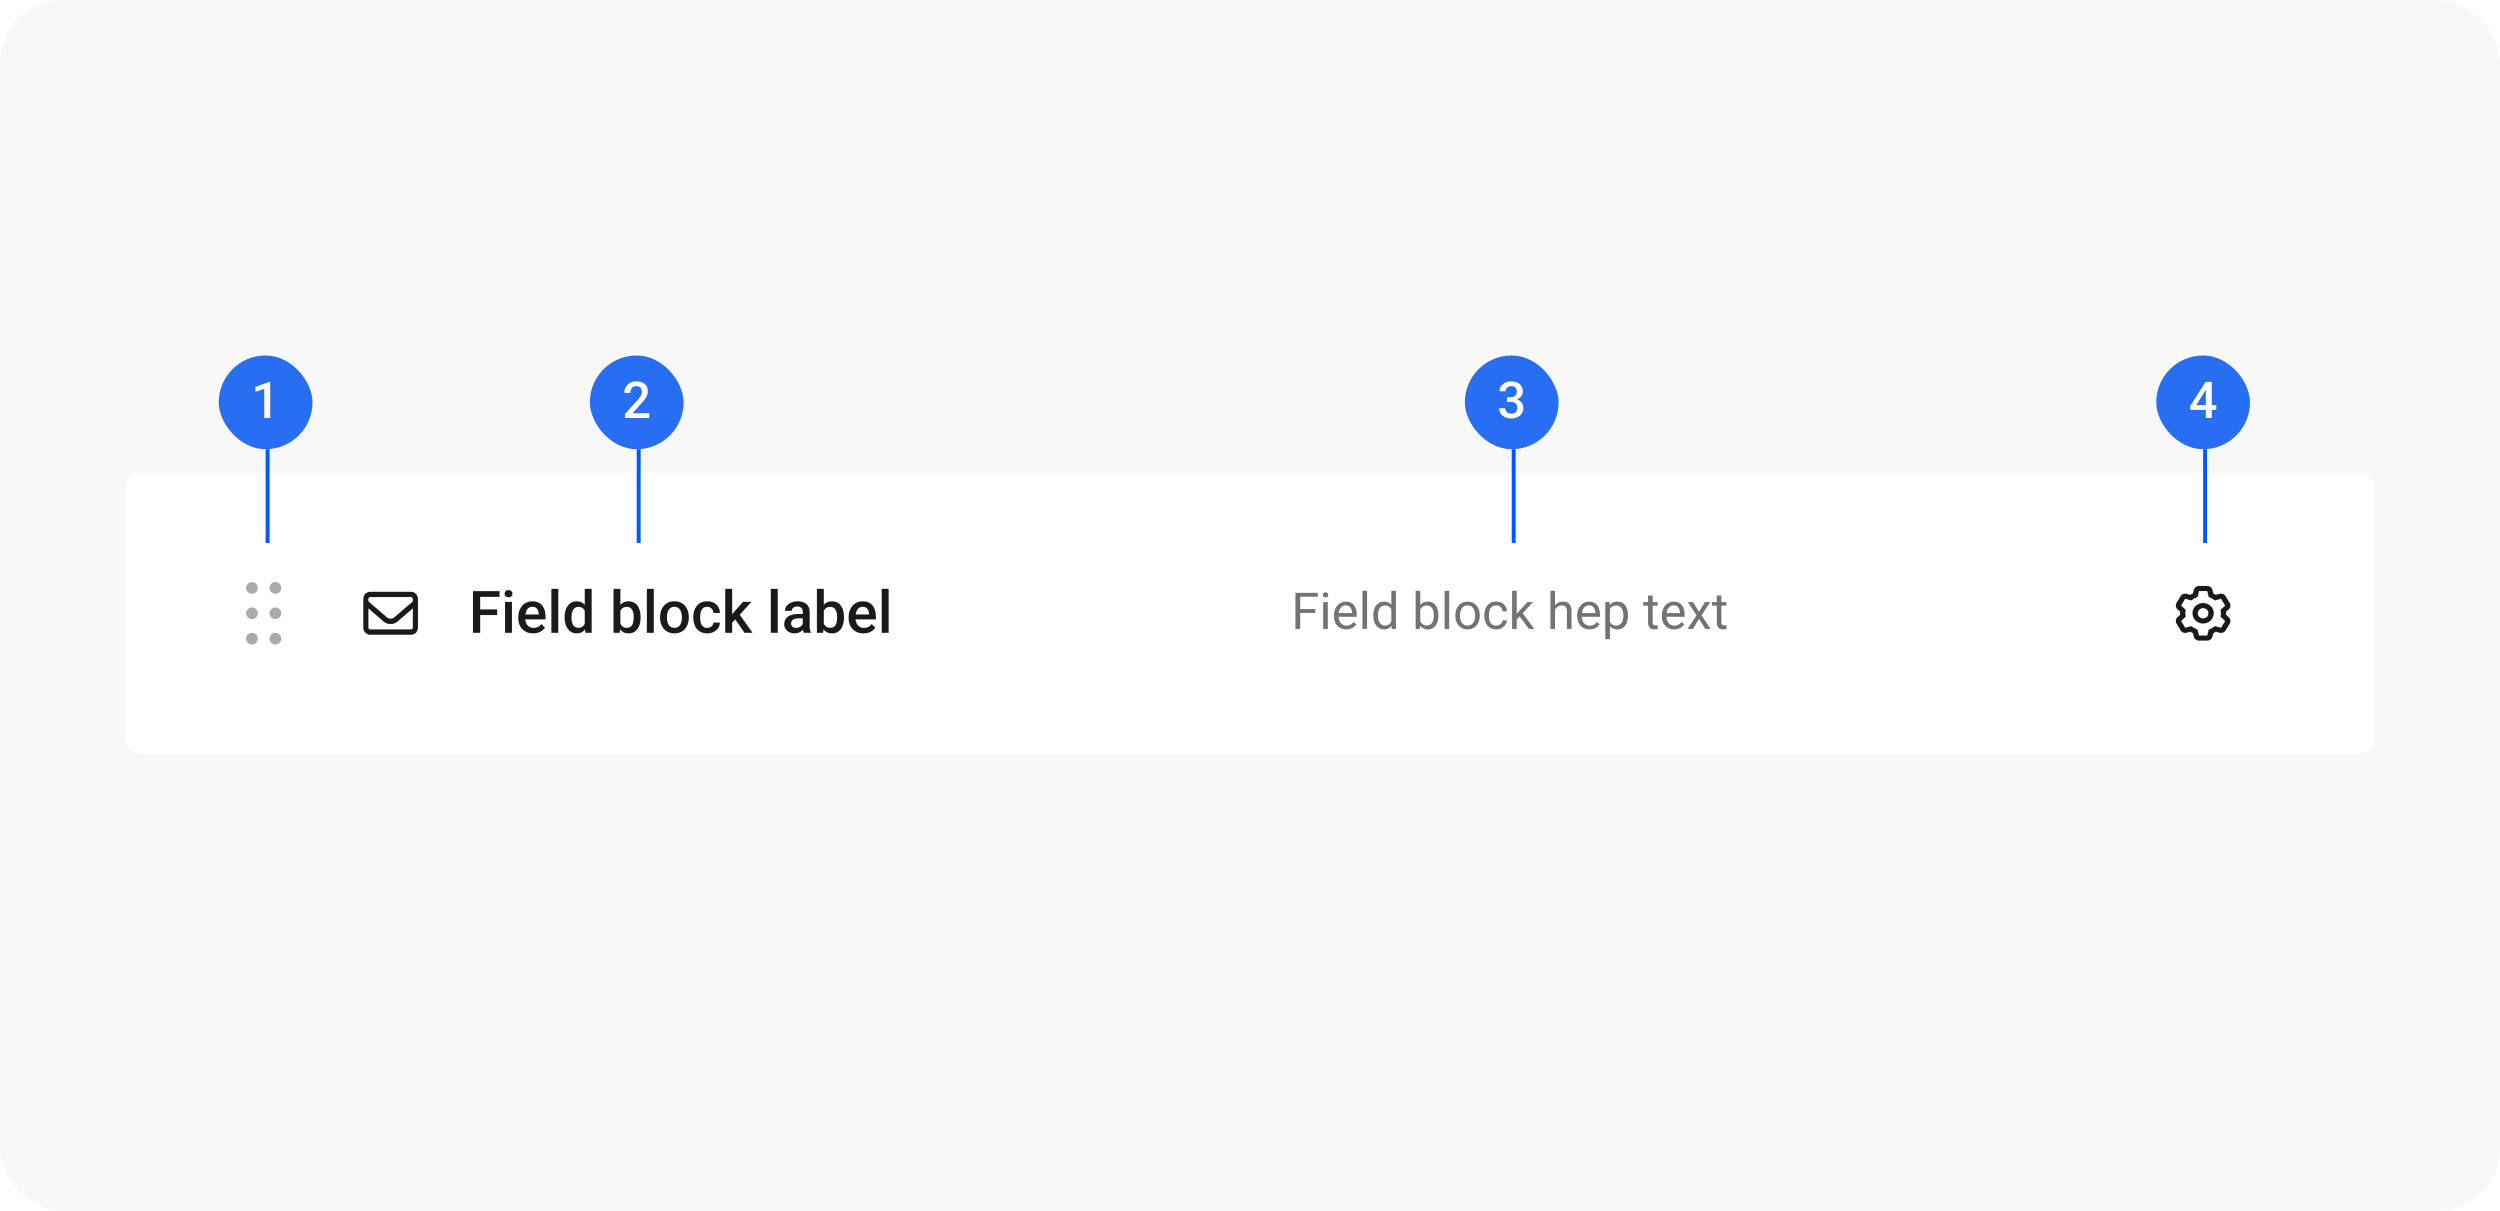 <svg width="640" height="310" viewBox="0 0 640 310" fill="none" xmlns="http://www.w3.org/2000/svg">
<rect width="640" height="310" rx="16" fill="#F8F8F8"/>
<g filter="url(#filter0_d_7688_86962)">
<rect x="32" y="119" width="576" height="72" rx="4" fill="white" shape-rendering="crispEdges"/>
<path d="M66 148.5C66 149.328 65.328 150 64.5 150C63.672 150 63 149.328 63 148.5C63 147.672 63.672 147 64.5 147C65.328 147 66 147.672 66 148.5Z" fill="#AAAAAA"/>
<path d="M72 148.5C72 149.328 71.328 150 70.5 150C69.672 150 69 149.328 69 148.5C69 147.672 69.672 147 70.5 147C71.328 147 72 147.672 72 148.5Z" fill="#AAAAAA"/>
<path d="M72 155C72 155.828 71.328 156.5 70.5 156.5C69.672 156.5 69 155.828 69 155C69 154.172 69.672 153.5 70.5 153.5C71.328 153.5 72 154.172 72 155Z" fill="#AAAAAA"/>
<path d="M66 155C66 155.828 65.328 156.5 64.5 156.5C63.672 156.5 63 155.828 63 155C63 154.172 63.672 153.5 64.5 153.5C65.328 153.5 66 154.172 66 155Z" fill="#AAAAAA"/>
<path d="M66 161.5C66 162.328 65.328 163 64.5 163C63.672 163 63 162.328 63 161.5C63 160.672 63.672 160 64.5 160C65.328 160 66 160.672 66 161.5Z" fill="#AAAAAA"/>
<path d="M72 161.5C72 162.328 71.328 163 70.5 163C69.672 163 69 162.328 69 161.5C69 160.672 69.672 160 70.5 160C71.328 160 72 160.672 72 161.5Z" fill="#AAAAAA"/>
<path d="M93 151.333C93 150.321 93.783 149.5 94.75 149.5H105.25C106.215 149.5 107 150.321 107 151.333V158.667C107 159.678 106.215 160.5 105.25 160.5H94.75C93.783 160.5 93 159.678 93 158.667V151.333ZM94.312 151.333V151.966L99.029 156.023C99.593 156.51 100.407 156.51 100.971 156.023L105.688 151.966V151.308C105.688 151.081 105.491 150.849 105.25 150.849H94.75C94.508 150.849 94.312 151.081 94.312 151.308V151.333ZM94.312 153.745V158.667C94.312 158.919 94.508 159.125 94.75 159.125H105.25C105.491 159.125 105.688 158.919 105.688 158.667V153.745L101.805 157.085C100.755 157.988 99.245 157.988 98.171 157.085L94.312 153.745Z" fill="#1A1A1A"/>
<path d="M122.922 149.336V160H121.084V149.336H122.922ZM127.273 154.001V155.459H122.454V154.001H127.273ZM127.881 149.336V150.801H122.454V149.336H127.881ZM131.06 152.075V160H129.287V152.075H131.06ZM129.17 149.995C129.17 149.727 129.258 149.504 129.434 149.329C129.614 149.148 129.863 149.058 130.181 149.058C130.493 149.058 130.74 149.148 130.92 149.329C131.101 149.504 131.191 149.727 131.191 149.995C131.191 150.259 131.101 150.479 130.92 150.654C130.74 150.83 130.493 150.918 130.181 150.918C129.863 150.918 129.614 150.83 129.434 150.654C129.258 150.479 129.17 150.259 129.17 149.995ZM136.487 160.146C135.901 160.146 135.371 160.051 134.897 159.861C134.429 159.666 134.028 159.395 133.696 159.048C133.369 158.701 133.118 158.293 132.942 157.825C132.766 157.356 132.678 156.851 132.678 156.309V156.016C132.678 155.396 132.769 154.834 132.949 154.331C133.13 153.828 133.381 153.398 133.704 153.042C134.026 152.681 134.407 152.405 134.846 152.214C135.286 152.024 135.762 151.929 136.274 151.929C136.841 151.929 137.336 152.024 137.761 152.214C138.186 152.405 138.538 152.673 138.816 153.02C139.099 153.362 139.309 153.77 139.446 154.243C139.587 154.717 139.658 155.239 139.658 155.811V156.565H133.535V155.298H137.915V155.159C137.905 154.841 137.842 154.543 137.725 154.265C137.612 153.987 137.439 153.762 137.205 153.591C136.97 153.42 136.658 153.335 136.267 153.335C135.974 153.335 135.713 153.398 135.483 153.525C135.259 153.647 135.071 153.826 134.919 154.06C134.768 154.294 134.651 154.578 134.568 154.91C134.49 155.237 134.451 155.605 134.451 156.016V156.309C134.451 156.655 134.497 156.978 134.59 157.275C134.688 157.568 134.829 157.825 135.015 158.044C135.2 158.264 135.425 158.438 135.688 158.564C135.952 158.687 136.252 158.748 136.589 158.748C137.014 158.748 137.393 158.662 137.725 158.491C138.057 158.32 138.345 158.079 138.589 157.766L139.519 158.667C139.348 158.916 139.126 159.155 138.853 159.385C138.579 159.609 138.245 159.792 137.849 159.934C137.458 160.076 137.004 160.146 136.487 160.146ZM142.925 148.75V160H141.152V148.75H142.925ZM149.692 158.359V148.75H151.465V160H149.861L149.692 158.359ZM144.536 156.125V155.972C144.536 155.371 144.607 154.824 144.749 154.331C144.89 153.833 145.095 153.406 145.364 153.049C145.632 152.688 145.959 152.412 146.345 152.222C146.731 152.026 147.166 151.929 147.649 151.929C148.127 151.929 148.547 152.021 148.909 152.207C149.27 152.393 149.578 152.659 149.832 153.005C150.085 153.347 150.288 153.757 150.439 154.236C150.591 154.709 150.698 155.237 150.762 155.818V156.309C150.698 156.875 150.591 157.393 150.439 157.861C150.288 158.33 150.085 158.735 149.832 159.077C149.578 159.419 149.268 159.683 148.901 159.868C148.54 160.054 148.118 160.146 147.634 160.146C147.156 160.146 146.724 160.046 146.338 159.846C145.957 159.646 145.632 159.365 145.364 159.004C145.095 158.643 144.89 158.218 144.749 157.729C144.607 157.236 144.536 156.702 144.536 156.125ZM146.301 155.972V156.125C146.301 156.487 146.333 156.824 146.396 157.136C146.465 157.449 146.57 157.725 146.711 157.964C146.853 158.198 147.036 158.384 147.261 158.521C147.49 158.652 147.764 158.718 148.081 158.718C148.481 158.718 148.811 158.63 149.07 158.455C149.329 158.279 149.531 158.042 149.678 157.744C149.829 157.441 149.932 157.104 149.985 156.733V155.408C149.956 155.12 149.895 154.851 149.802 154.602C149.714 154.353 149.595 154.136 149.443 153.95C149.292 153.76 149.104 153.613 148.879 153.511C148.66 153.403 148.398 153.35 148.096 153.35C147.773 153.35 147.5 153.418 147.275 153.555C147.051 153.691 146.865 153.879 146.719 154.119C146.577 154.358 146.472 154.636 146.404 154.954C146.335 155.271 146.301 155.61 146.301 155.972ZM157.053 148.75H158.818V158.308L158.65 160H157.053V148.75ZM163.989 155.964V156.118C163.989 156.704 163.923 157.244 163.792 157.737C163.665 158.225 163.469 158.65 163.206 159.011C162.947 159.373 162.625 159.653 162.239 159.854C161.858 160.049 161.416 160.146 160.913 160.146C160.42 160.146 159.99 160.054 159.624 159.868C159.258 159.683 158.95 159.419 158.701 159.077C158.457 158.735 158.259 158.328 158.108 157.854C157.957 157.38 157.849 156.858 157.786 156.287V155.796C157.849 155.22 157.957 154.697 158.108 154.229C158.259 153.755 158.457 153.347 158.701 153.005C158.95 152.659 159.255 152.393 159.617 152.207C159.983 152.021 160.41 151.929 160.898 151.929C161.406 151.929 161.853 152.026 162.239 152.222C162.629 152.417 162.954 152.695 163.213 153.057C163.472 153.413 163.665 153.838 163.792 154.331C163.923 154.824 163.989 155.369 163.989 155.964ZM162.224 156.118V155.964C162.224 155.608 162.195 155.273 162.136 154.961C162.078 154.644 161.98 154.365 161.843 154.126C161.711 153.887 161.531 153.699 161.301 153.562C161.077 153.42 160.796 153.35 160.459 153.35C160.146 153.35 159.878 153.403 159.653 153.511C159.429 153.618 159.241 153.765 159.089 153.95C158.938 154.136 158.818 154.351 158.73 154.595C158.647 154.839 158.591 155.103 158.562 155.386V156.711C158.606 157.078 158.699 157.415 158.84 157.722C158.987 158.025 159.192 158.269 159.456 158.455C159.719 158.635 160.059 158.726 160.474 158.726C160.801 158.726 161.077 158.66 161.301 158.528C161.526 158.396 161.704 158.213 161.836 157.979C161.973 157.739 162.07 157.461 162.129 157.144C162.192 156.826 162.224 156.484 162.224 156.118ZM167.373 148.75V160H165.601V148.75H167.373ZM168.97 156.125V155.957C168.97 155.386 169.053 154.856 169.219 154.368C169.385 153.875 169.624 153.447 169.937 153.086C170.254 152.72 170.64 152.437 171.094 152.236C171.553 152.031 172.07 151.929 172.646 151.929C173.228 151.929 173.745 152.031 174.199 152.236C174.658 152.437 175.046 152.72 175.364 153.086C175.681 153.447 175.923 153.875 176.089 154.368C176.255 154.856 176.338 155.386 176.338 155.957V156.125C176.338 156.697 176.255 157.227 176.089 157.715C175.923 158.203 175.681 158.63 175.364 158.997C175.046 159.358 174.661 159.641 174.207 159.846C173.752 160.046 173.237 160.146 172.661 160.146C172.08 160.146 171.56 160.046 171.101 159.846C170.647 159.641 170.261 159.358 169.944 158.997C169.626 158.63 169.385 158.203 169.219 157.715C169.053 157.227 168.97 156.697 168.97 156.125ZM170.735 155.957V156.125C170.735 156.482 170.771 156.819 170.845 157.136C170.918 157.454 171.033 157.732 171.189 157.971C171.345 158.21 171.545 158.398 171.79 158.535C172.034 158.672 172.324 158.74 172.661 158.74C172.988 158.74 173.271 158.672 173.511 158.535C173.755 158.398 173.955 158.21 174.111 157.971C174.268 157.732 174.382 157.454 174.456 157.136C174.534 156.819 174.573 156.482 174.573 156.125V155.957C174.573 155.605 174.534 155.273 174.456 154.961C174.382 154.644 174.265 154.363 174.104 154.119C173.948 153.875 173.748 153.684 173.503 153.547C173.264 153.406 172.979 153.335 172.646 153.335C172.314 153.335 172.026 153.406 171.782 153.547C171.543 153.684 171.345 153.875 171.189 154.119C171.033 154.363 170.918 154.644 170.845 154.961C170.771 155.273 170.735 155.605 170.735 155.957ZM181.055 158.74C181.343 158.74 181.602 158.684 181.831 158.572C182.065 158.455 182.253 158.293 182.395 158.088C182.542 157.883 182.622 157.646 182.637 157.378H184.299C184.29 157.891 184.138 158.357 183.845 158.777C183.552 159.197 183.164 159.531 182.681 159.78C182.197 160.024 181.663 160.146 181.077 160.146C180.471 160.146 179.944 160.044 179.495 159.839C179.045 159.629 178.672 159.341 178.374 158.975C178.076 158.608 177.852 158.186 177.7 157.708C177.554 157.229 177.48 156.716 177.48 156.169V155.913C177.48 155.366 177.554 154.854 177.7 154.375C177.852 153.892 178.076 153.467 178.374 153.101C178.672 152.734 179.045 152.449 179.495 152.244C179.944 152.034 180.469 151.929 181.069 151.929C181.704 151.929 182.261 152.056 182.739 152.31C183.218 152.559 183.594 152.908 183.867 153.357C184.146 153.801 184.29 154.319 184.299 154.91H182.637C182.622 154.617 182.549 154.353 182.417 154.119C182.29 153.879 182.109 153.689 181.875 153.547C181.646 153.406 181.37 153.335 181.047 153.335C180.691 153.335 180.396 153.408 180.161 153.555C179.927 153.696 179.744 153.892 179.612 154.141C179.48 154.385 179.385 154.661 179.326 154.968C179.272 155.271 179.246 155.586 179.246 155.913V156.169C179.246 156.497 179.272 156.814 179.326 157.122C179.38 157.429 179.473 157.705 179.604 157.949C179.741 158.188 179.927 158.381 180.161 158.528C180.396 158.669 180.693 158.74 181.055 158.74ZM187.434 148.75V160H185.662V148.75H187.434ZM192.356 152.075L188.906 155.898L187.017 157.832L186.555 156.338L187.983 154.573L190.225 152.075H192.356ZM190.605 160L188.035 156.279L189.148 155.042L192.649 160H190.605ZM199.102 148.75V160H197.329V148.75H199.102ZM205.503 158.411V154.631C205.503 154.348 205.452 154.104 205.349 153.899C205.247 153.694 205.09 153.535 204.88 153.423C204.675 153.311 204.417 153.254 204.104 153.254C203.816 153.254 203.567 153.303 203.357 153.401C203.147 153.499 202.983 153.63 202.866 153.796C202.749 153.962 202.69 154.15 202.69 154.36H200.933C200.933 154.048 201.008 153.745 201.16 153.452C201.311 153.159 201.531 152.898 201.819 152.668C202.107 152.439 202.451 152.258 202.852 152.126C203.252 151.995 203.701 151.929 204.199 151.929C204.795 151.929 205.322 152.029 205.781 152.229C206.245 152.429 206.609 152.732 206.873 153.137C207.141 153.538 207.275 154.041 207.275 154.646V158.169C207.275 158.53 207.3 158.855 207.349 159.143C207.402 159.426 207.478 159.673 207.576 159.883V160H205.767C205.684 159.81 205.618 159.568 205.569 159.275C205.525 158.977 205.503 158.689 205.503 158.411ZM205.759 155.181L205.774 156.272H204.507C204.18 156.272 203.892 156.304 203.643 156.367C203.394 156.426 203.186 156.514 203.02 156.631C202.854 156.748 202.729 156.89 202.646 157.056C202.563 157.222 202.522 157.41 202.522 157.62C202.522 157.83 202.571 158.022 202.668 158.198C202.766 158.369 202.908 158.503 203.093 158.601C203.284 158.699 203.513 158.748 203.782 158.748C204.143 158.748 204.458 158.674 204.727 158.528C205 158.376 205.215 158.193 205.371 157.979C205.527 157.759 205.61 157.551 205.62 157.356L206.191 158.14C206.133 158.34 206.033 158.555 205.891 158.784C205.75 159.014 205.564 159.233 205.334 159.443C205.11 159.648 204.839 159.817 204.521 159.949C204.209 160.081 203.848 160.146 203.438 160.146C202.92 160.146 202.458 160.044 202.053 159.839C201.648 159.629 201.331 159.348 201.101 158.997C200.872 158.64 200.757 158.237 200.757 157.788C200.757 157.368 200.835 156.997 200.991 156.675C201.152 156.348 201.387 156.074 201.694 155.854C202.007 155.635 202.388 155.469 202.837 155.356C203.286 155.239 203.799 155.181 204.375 155.181H205.759ZM209.128 148.75H210.894V158.308L210.725 160H209.128V148.75ZM216.064 155.964V156.118C216.064 156.704 215.999 157.244 215.867 157.737C215.74 158.225 215.544 158.65 215.281 159.011C215.022 159.373 214.7 159.653 214.314 159.854C213.933 160.049 213.491 160.146 212.988 160.146C212.495 160.146 212.065 160.054 211.699 159.868C211.333 159.683 211.025 159.419 210.776 159.077C210.532 158.735 210.334 158.328 210.183 157.854C210.032 157.38 209.924 156.858 209.861 156.287V155.796C209.924 155.22 210.032 154.697 210.183 154.229C210.334 153.755 210.532 153.347 210.776 153.005C211.025 152.659 211.331 152.393 211.692 152.207C212.058 152.021 212.485 151.929 212.974 151.929C213.481 151.929 213.928 152.026 214.314 152.222C214.705 152.417 215.029 152.695 215.288 153.057C215.547 153.413 215.74 153.838 215.867 154.331C215.999 154.824 216.064 155.369 216.064 155.964ZM214.299 156.118V155.964C214.299 155.608 214.27 155.273 214.211 154.961C214.153 154.644 214.055 154.365 213.918 154.126C213.787 153.887 213.606 153.699 213.376 153.562C213.152 153.42 212.871 153.35 212.534 153.35C212.222 153.35 211.953 153.403 211.729 153.511C211.504 153.618 211.316 153.765 211.165 153.95C211.013 154.136 210.894 154.351 210.806 154.595C210.723 154.839 210.667 155.103 210.637 155.386V156.711C210.681 157.078 210.774 157.415 210.916 157.722C211.062 158.025 211.267 158.269 211.531 158.455C211.794 158.635 212.134 158.726 212.549 158.726C212.876 158.726 213.152 158.66 213.376 158.528C213.601 158.396 213.779 158.213 213.911 157.979C214.048 157.739 214.146 157.461 214.204 157.144C214.268 156.826 214.299 156.484 214.299 156.118ZM221.052 160.146C220.466 160.146 219.937 160.051 219.463 159.861C218.994 159.666 218.594 159.395 218.262 159.048C217.935 158.701 217.683 158.293 217.507 157.825C217.332 157.356 217.244 156.851 217.244 156.309V156.016C217.244 155.396 217.334 154.834 217.515 154.331C217.695 153.828 217.947 153.398 218.269 153.042C218.591 152.681 218.972 152.405 219.412 152.214C219.851 152.024 220.327 151.929 220.84 151.929C221.406 151.929 221.902 152.024 222.327 152.214C222.751 152.405 223.103 152.673 223.381 153.02C223.665 153.362 223.875 153.77 224.011 154.243C224.153 154.717 224.224 155.239 224.224 155.811V156.565H218.101V155.298H222.48V155.159C222.471 154.841 222.407 154.543 222.29 154.265C222.178 153.987 222.004 153.762 221.77 153.591C221.536 153.42 221.223 153.335 220.833 153.335C220.54 153.335 220.278 153.398 220.049 153.525C219.824 153.647 219.636 153.826 219.485 154.06C219.333 154.294 219.216 154.578 219.133 154.91C219.055 155.237 219.016 155.605 219.016 156.016V156.309C219.016 156.655 219.062 156.978 219.155 157.275C219.253 157.568 219.395 157.825 219.58 158.044C219.766 158.264 219.99 158.438 220.254 158.564C220.518 158.687 220.818 158.748 221.155 158.748C221.58 158.748 221.958 158.662 222.29 158.491C222.622 158.32 222.91 158.079 223.154 157.766L224.084 158.667C223.914 158.916 223.691 159.155 223.418 159.385C223.145 159.609 222.81 159.792 222.415 159.934C222.024 160.076 221.57 160.146 221.052 160.146ZM227.49 148.75V160H225.718V148.75H227.49Z" fill="#1A1A1A"/>
<path d="M332.856 149.758V159H331.631V149.758H332.856ZM336.728 153.916V154.918H332.589V153.916H336.728ZM337.356 149.758V150.761H332.589V149.758H337.356ZM339.915 152.132V159H338.734V152.132H339.915ZM338.645 150.31C338.645 150.12 338.702 149.959 338.816 149.828C338.935 149.696 339.108 149.631 339.337 149.631C339.561 149.631 339.733 149.696 339.851 149.828C339.974 149.959 340.035 150.12 340.035 150.31C340.035 150.492 339.974 150.649 339.851 150.78C339.733 150.907 339.561 150.97 339.337 150.97C339.108 150.97 338.935 150.907 338.816 150.78C338.702 150.649 338.645 150.492 338.645 150.31ZM344.65 159.127C344.172 159.127 343.738 159.047 343.349 158.886C342.964 158.721 342.631 158.49 342.352 158.194C342.077 157.898 341.865 157.546 341.717 157.14C341.569 156.734 341.495 156.29 341.495 155.807V155.541C341.495 154.982 341.578 154.485 341.743 154.049C341.908 153.609 342.132 153.236 342.416 152.932C342.699 152.627 343.021 152.396 343.38 152.24C343.74 152.083 344.112 152.005 344.498 152.005C344.988 152.005 345.412 152.09 345.767 152.259C346.127 152.428 346.421 152.665 346.649 152.97C346.878 153.27 347.047 153.626 347.157 154.036C347.267 154.442 347.322 154.887 347.322 155.369V155.896H342.193V154.938H346.148V154.849C346.131 154.544 346.068 154.248 345.958 153.96C345.852 153.672 345.682 153.435 345.45 153.249C345.217 153.063 344.9 152.97 344.498 152.97C344.231 152.97 343.986 153.027 343.761 153.141C343.537 153.251 343.344 153.416 343.184 153.636C343.023 153.856 342.898 154.125 342.809 154.442C342.72 154.76 342.676 155.126 342.676 155.541V155.807C342.676 156.133 342.72 156.44 342.809 156.728C342.902 157.011 343.035 157.261 343.209 157.477C343.387 157.692 343.6 157.862 343.85 157.984C344.104 158.107 344.392 158.168 344.713 158.168C345.128 158.168 345.479 158.084 345.767 157.915C346.055 157.745 346.307 157.519 346.522 157.235L347.233 157.8C347.085 158.025 346.897 158.238 346.668 158.441C346.44 158.645 346.159 158.81 345.824 158.937C345.494 159.063 345.103 159.127 344.65 159.127ZM349.969 149.25V159H348.789V149.25H349.969ZM356.184 157.667V149.25H357.364V159H356.285L356.184 157.667ZM351.562 155.642V155.509C351.562 154.984 351.626 154.508 351.753 154.081C351.884 153.649 352.068 153.279 352.305 152.97C352.546 152.661 352.832 152.424 353.162 152.259C353.496 152.09 353.869 152.005 354.279 152.005C354.711 152.005 355.088 152.081 355.409 152.233C355.735 152.382 356.01 152.599 356.234 152.887C356.463 153.171 356.643 153.514 356.774 153.916C356.905 154.318 356.996 154.772 357.047 155.28V155.864C357 156.368 356.909 156.821 356.774 157.223C356.643 157.625 356.463 157.967 356.234 158.251C356.01 158.535 355.735 158.752 355.409 158.905C355.083 159.053 354.702 159.127 354.267 159.127C353.865 159.127 353.496 159.04 353.162 158.867C352.832 158.693 352.546 158.45 352.305 158.137C352.068 157.824 351.884 157.455 351.753 157.032C351.626 156.605 351.562 156.141 351.562 155.642ZM352.743 155.509V155.642C352.743 155.985 352.777 156.306 352.845 156.607C352.917 156.907 353.027 157.172 353.175 157.4C353.323 157.629 353.511 157.809 353.74 157.94C353.968 158.067 354.241 158.13 354.559 158.13C354.948 158.13 355.267 158.048 355.517 157.883C355.771 157.718 355.974 157.5 356.126 157.229C356.279 156.958 356.397 156.664 356.482 156.347V154.817C356.431 154.584 356.357 154.36 356.26 154.144C356.167 153.924 356.044 153.729 355.892 153.56C355.743 153.387 355.559 153.249 355.339 153.147C355.124 153.046 354.868 152.995 354.571 152.995C354.25 152.995 353.972 153.063 353.74 153.198C353.511 153.329 353.323 153.511 353.175 153.744C353.027 153.973 352.917 154.239 352.845 154.544C352.777 154.844 352.743 155.166 352.743 155.509ZM362.411 149.25H363.591V157.667L363.49 159H362.411V149.25ZM368.231 155.509V155.642C368.231 156.141 368.172 156.605 368.054 157.032C367.935 157.455 367.762 157.824 367.533 158.137C367.305 158.45 367.025 158.693 366.695 158.867C366.365 159.04 365.986 159.127 365.559 159.127C365.123 159.127 364.74 159.053 364.41 158.905C364.084 158.752 363.809 158.535 363.585 158.251C363.361 157.967 363.181 157.625 363.045 157.223C362.914 156.821 362.823 156.368 362.772 155.864V155.28C362.823 154.772 362.914 154.318 363.045 153.916C363.181 153.514 363.361 153.171 363.585 152.887C363.809 152.599 364.084 152.382 364.41 152.233C364.736 152.081 365.115 152.005 365.546 152.005C365.978 152.005 366.361 152.09 366.695 152.259C367.03 152.424 367.309 152.661 367.533 152.97C367.762 153.279 367.935 153.649 368.054 154.081C368.172 154.508 368.231 154.984 368.231 155.509ZM367.051 155.642V155.509C367.051 155.166 367.019 154.844 366.956 154.544C366.892 154.239 366.791 153.973 366.651 153.744C366.511 153.511 366.327 153.329 366.099 153.198C365.87 153.063 365.589 152.995 365.254 152.995C364.958 152.995 364.7 153.046 364.48 153.147C364.264 153.249 364.08 153.387 363.928 153.56C363.775 153.729 363.651 153.924 363.553 154.144C363.46 154.36 363.39 154.584 363.344 154.817V156.347C363.411 156.643 363.521 156.929 363.674 157.204C363.83 157.474 364.038 157.697 364.296 157.87C364.558 158.044 364.882 158.13 365.267 158.13C365.584 158.13 365.855 158.067 366.08 157.94C366.308 157.809 366.492 157.629 366.632 157.4C366.776 157.172 366.882 156.907 366.949 156.607C367.017 156.306 367.051 155.985 367.051 155.642ZM370.993 149.25V159H369.812V149.25H370.993ZM372.567 155.642V155.496C372.567 155.001 372.639 154.542 372.783 154.119C372.927 153.691 373.134 153.321 373.405 153.008C373.676 152.69 374.004 152.445 374.389 152.271C374.774 152.094 375.205 152.005 375.684 152.005C376.166 152.005 376.6 152.094 376.985 152.271C377.374 152.445 377.704 152.69 377.975 153.008C378.25 153.321 378.46 153.691 378.604 154.119C378.747 154.542 378.819 155.001 378.819 155.496V155.642C378.819 156.137 378.747 156.596 378.604 157.02C378.46 157.443 378.25 157.813 377.975 158.13C377.704 158.444 377.376 158.689 376.991 158.867C376.61 159.04 376.179 159.127 375.696 159.127C375.214 159.127 374.78 159.04 374.395 158.867C374.01 158.689 373.68 158.444 373.405 158.13C373.134 157.813 372.927 157.443 372.783 157.02C372.639 156.596 372.567 156.137 372.567 155.642ZM373.741 155.496V155.642C373.741 155.985 373.781 156.309 373.862 156.613C373.942 156.914 374.063 157.18 374.224 157.413C374.389 157.646 374.594 157.83 374.839 157.965C375.085 158.097 375.37 158.162 375.696 158.162C376.018 158.162 376.299 158.097 376.541 157.965C376.786 157.83 376.989 157.646 377.15 157.413C377.311 157.18 377.431 156.914 377.512 156.613C377.596 156.309 377.639 155.985 377.639 155.642V155.496C377.639 155.158 377.596 154.838 377.512 154.538C377.431 154.233 377.309 153.964 377.144 153.731C376.983 153.494 376.78 153.308 376.534 153.173C376.293 153.037 376.009 152.97 375.684 152.97C375.362 152.97 375.078 153.037 374.833 153.173C374.592 153.308 374.389 153.494 374.224 153.731C374.063 153.964 373.942 154.233 373.862 154.538C373.781 154.838 373.741 155.158 373.741 155.496ZM383.041 158.162C383.32 158.162 383.578 158.105 383.815 157.991C384.052 157.876 384.247 157.72 384.399 157.521C384.551 157.318 384.638 157.087 384.659 156.829H385.776C385.755 157.235 385.618 157.614 385.364 157.965C385.114 158.312 384.786 158.594 384.38 158.81C383.974 159.021 383.527 159.127 383.041 159.127C382.524 159.127 382.074 159.036 381.688 158.854C381.308 158.672 380.99 158.422 380.736 158.105C380.487 157.788 380.298 157.424 380.171 157.013C380.049 156.598 379.987 156.16 379.987 155.699V155.433C379.987 154.971 380.049 154.535 380.171 154.125C380.298 153.71 380.487 153.344 380.736 153.027C380.99 152.709 381.308 152.46 381.688 152.278C382.074 152.096 382.524 152.005 383.041 152.005C383.578 152.005 384.048 152.115 384.45 152.335C384.852 152.551 385.167 152.847 385.396 153.224C385.628 153.596 385.755 154.019 385.776 154.493H384.659C384.638 154.21 384.558 153.954 384.418 153.725C384.283 153.497 384.096 153.315 383.859 153.179C383.627 153.04 383.354 152.97 383.041 152.97C382.681 152.97 382.378 153.042 382.133 153.186C381.892 153.325 381.699 153.516 381.555 153.757C381.416 153.994 381.314 154.258 381.25 154.55C381.191 154.838 381.162 155.132 381.162 155.433V155.699C381.162 156 381.191 156.296 381.25 156.588C381.31 156.88 381.409 157.144 381.549 157.381C381.693 157.618 381.885 157.809 382.126 157.953C382.372 158.092 382.677 158.162 383.041 158.162ZM388.277 149.25V159H387.097V149.25H388.277ZM392.473 152.132L389.477 155.337L387.801 157.077L387.706 155.826L388.906 154.392L391.039 152.132H392.473ZM391.4 159L388.95 155.725L389.56 154.677L392.784 159H391.4ZM398.084 149.25V159H396.91V149.25H398.084ZM397.805 155.306L397.316 155.287C397.321 154.817 397.39 154.383 397.526 153.985C397.661 153.583 397.852 153.234 398.097 152.938C398.343 152.642 398.635 152.413 398.973 152.252C399.316 152.087 399.695 152.005 400.109 152.005C400.448 152.005 400.753 152.051 401.023 152.145C401.294 152.233 401.525 152.377 401.715 152.576C401.91 152.775 402.058 153.033 402.16 153.351C402.261 153.664 402.312 154.047 402.312 154.5V159H401.131V154.487C401.131 154.127 401.078 153.839 400.973 153.624C400.867 153.403 400.712 153.245 400.509 153.147C400.306 153.046 400.056 152.995 399.76 152.995C399.468 152.995 399.202 153.056 398.96 153.179C398.723 153.302 398.518 153.471 398.345 153.687C398.175 153.903 398.042 154.15 397.945 154.43C397.852 154.705 397.805 154.997 397.805 155.306ZM406.92 159.127C406.442 159.127 406.008 159.047 405.619 158.886C405.234 158.721 404.902 158.49 404.623 158.194C404.347 157.898 404.136 157.546 403.988 157.14C403.84 156.734 403.766 156.29 403.766 155.807V155.541C403.766 154.982 403.848 154.485 404.013 154.049C404.178 153.609 404.403 153.236 404.686 152.932C404.97 152.627 405.291 152.396 405.651 152.24C406.011 152.083 406.383 152.005 406.768 152.005C407.259 152.005 407.682 152.09 408.038 152.259C408.397 152.428 408.691 152.665 408.92 152.97C409.148 153.27 409.318 153.626 409.428 154.036C409.538 154.442 409.593 154.887 409.593 155.369V155.896H404.464V154.938H408.418V154.849C408.402 154.544 408.338 154.248 408.228 153.96C408.122 153.672 407.953 153.435 407.72 153.249C407.487 153.063 407.17 152.97 406.768 152.97C406.501 152.97 406.256 153.027 406.032 153.141C405.807 153.251 405.615 153.416 405.454 153.636C405.293 153.856 405.168 154.125 405.08 154.442C404.991 154.76 404.946 155.126 404.946 155.541V155.807C404.946 156.133 404.991 156.44 405.08 156.728C405.173 157.011 405.306 157.261 405.479 157.477C405.657 157.692 405.871 157.862 406.121 157.984C406.375 158.107 406.662 158.168 406.984 158.168C407.399 158.168 407.75 158.084 408.038 157.915C408.325 157.745 408.577 157.519 408.793 157.235L409.504 157.8C409.356 158.025 409.167 158.238 408.939 158.441C408.71 158.645 408.429 158.81 408.095 158.937C407.765 159.063 407.373 159.127 406.92 159.127ZM412.138 153.452V161.641H410.958V152.132H412.037L412.138 153.452ZM416.766 155.509V155.642C416.766 156.141 416.706 156.605 416.588 157.032C416.469 157.455 416.296 157.824 416.067 158.137C415.843 158.45 415.566 158.693 415.236 158.867C414.906 159.04 414.527 159.127 414.1 159.127C413.664 159.127 413.279 159.055 412.944 158.911C412.61 158.767 412.326 158.558 412.094 158.283C411.861 158.008 411.675 157.678 411.535 157.292C411.4 156.907 411.307 156.474 411.256 155.991V155.28C411.307 154.772 411.402 154.318 411.542 153.916C411.681 153.514 411.865 153.171 412.094 152.887C412.326 152.599 412.608 152.382 412.938 152.233C413.268 152.081 413.649 152.005 414.081 152.005C414.512 152.005 414.895 152.09 415.229 152.259C415.564 152.424 415.845 152.661 416.074 152.97C416.302 153.279 416.474 153.649 416.588 154.081C416.706 154.508 416.766 154.984 416.766 155.509ZM415.585 155.642V155.509C415.585 155.166 415.549 154.844 415.477 154.544C415.405 154.239 415.293 153.973 415.141 153.744C414.993 153.511 414.802 153.329 414.569 153.198C414.337 153.063 414.059 152.995 413.738 152.995C413.442 152.995 413.183 153.046 412.963 153.147C412.748 153.249 412.563 153.387 412.411 153.56C412.259 153.729 412.134 153.924 412.037 154.144C411.944 154.36 411.874 154.584 411.827 154.817V156.461C411.912 156.757 412.03 157.036 412.183 157.299C412.335 157.557 412.538 157.766 412.792 157.927C413.046 158.084 413.365 158.162 413.75 158.162C414.068 158.162 414.341 158.097 414.569 157.965C414.802 157.83 414.993 157.646 415.141 157.413C415.293 157.18 415.405 156.914 415.477 156.613C415.549 156.309 415.585 155.985 415.585 155.642ZM424.364 152.132V153.033H420.65V152.132H424.364ZM421.907 150.462H423.082V157.299C423.082 157.532 423.118 157.707 423.189 157.826C423.261 157.944 423.354 158.022 423.469 158.061C423.583 158.099 423.706 158.118 423.837 158.118C423.934 158.118 424.036 158.109 424.142 158.092C424.252 158.071 424.334 158.054 424.389 158.042L424.396 159C424.302 159.03 424.18 159.057 424.027 159.083C423.879 159.112 423.699 159.127 423.488 159.127C423.2 159.127 422.936 159.07 422.694 158.956C422.453 158.841 422.261 158.651 422.117 158.384C421.977 158.113 421.907 157.75 421.907 157.292V150.462ZM428.591 159.127C428.113 159.127 427.679 159.047 427.29 158.886C426.905 158.721 426.573 158.49 426.293 158.194C426.018 157.898 425.807 157.546 425.659 157.14C425.511 156.734 425.437 156.29 425.437 155.807V155.541C425.437 154.982 425.519 154.485 425.684 154.049C425.849 153.609 426.073 153.236 426.357 152.932C426.64 152.627 426.962 152.396 427.322 152.24C427.681 152.083 428.054 152.005 428.439 152.005C428.93 152.005 429.353 152.09 429.708 152.259C430.068 152.428 430.362 152.665 430.591 152.97C430.819 153.27 430.989 153.626 431.099 154.036C431.209 154.442 431.264 154.887 431.264 155.369V155.896H426.135V154.938H430.089V154.849C430.072 154.544 430.009 154.248 429.899 153.96C429.793 153.672 429.624 153.435 429.391 153.249C429.158 153.063 428.841 152.97 428.439 152.97C428.172 152.97 427.927 153.027 427.703 153.141C427.478 153.251 427.286 153.416 427.125 153.636C426.964 153.856 426.839 154.125 426.75 154.442C426.662 154.76 426.617 155.126 426.617 155.541V155.807C426.617 156.133 426.662 156.44 426.75 156.728C426.844 157.011 426.977 157.261 427.15 157.477C427.328 157.692 427.542 157.862 427.792 157.984C428.045 158.107 428.333 158.168 428.655 158.168C429.069 158.168 429.421 158.084 429.708 157.915C429.996 157.745 430.248 157.519 430.464 157.235L431.175 157.8C431.027 158.025 430.838 158.238 430.61 158.441C430.381 158.645 430.1 158.81 429.766 158.937C429.436 159.063 429.044 159.127 428.591 159.127ZM433.428 152.132L434.933 154.633L436.456 152.132H437.833L435.586 155.521L437.903 159H436.545L434.958 156.423L433.371 159H432.006L434.317 155.521L432.076 152.132H433.428ZM441.959 152.132V153.033H438.246V152.132H441.959ZM439.503 150.462H440.677V157.299C440.677 157.532 440.713 157.707 440.785 157.826C440.857 157.944 440.95 158.022 441.064 158.061C441.179 158.099 441.301 158.118 441.433 158.118C441.53 158.118 441.632 158.109 441.737 158.092C441.847 158.071 441.93 158.054 441.985 158.042L441.991 159C441.898 159.03 441.775 159.057 441.623 159.083C441.475 159.112 441.295 159.127 441.083 159.127C440.796 159.127 440.531 159.07 440.29 158.956C440.049 158.841 439.856 158.651 439.712 158.384C439.573 158.113 439.503 157.75 439.503 157.292V150.462Z" fill="#737373"/>
<path d="M561.276 155C561.276 153.526 562.471 152.375 564 152.375C565.504 152.375 566.724 153.526 566.724 155C566.724 156.449 565.504 157.625 564 157.625C562.471 157.625 561.276 156.449 561.276 155ZM564 153.688C563.248 153.688 562.638 154.275 562.638 155C562.638 155.725 563.248 156.312 564 156.312C564.752 156.312 565.362 155.725 565.362 155C565.362 154.275 564.752 153.688 564 153.688ZM565.053 148C565.683 148 566.231 148.415 566.378 149.005L566.6 149.892C566.841 150.006 567.071 150.135 567.289 150.277L568.2 150.019C568.804 149.847 569.451 150.096 569.766 150.621L570.819 152.378C571.131 152.903 571.032 153.567 570.578 153.986L569.888 154.593C569.897 154.743 569.903 154.871 569.903 155C569.903 155.129 569.897 155.257 569.888 155.383L570.578 156.014C571.032 156.433 571.131 157.097 570.819 157.622L569.766 159.378C569.451 159.903 568.804 160.152 568.2 159.982L567.289 159.722C567.071 159.864 566.841 159.993 566.6 160.108L566.378 160.996C566.231 161.584 565.683 162 565.053 162H562.947C562.317 162 561.77 161.584 561.622 160.996L561.401 160.108C561.16 159.993 560.93 159.864 560.711 159.722L559.775 159.982C559.197 160.152 558.55 159.903 558.235 159.378L557.183 157.622C556.868 157.097 556.967 156.433 557.423 156.014L558.111 155.383C558.102 155.257 558.098 155.129 558.098 154.975C558.098 154.871 558.102 154.743 558.111 154.593L557.423 153.986C556.967 153.567 556.868 152.903 557.183 152.378L558.235 150.621C558.55 150.096 559.197 149.847 559.775 150.019L560.711 150.277C560.93 150.135 561.16 150.006 561.401 149.892L561.622 149.005C561.77 148.415 562.317 148 562.947 148L565.053 148ZM562.567 150.833L562.249 150.961C561.889 151.106 561.554 151.295 561.25 151.519L560.975 151.721L559.415 151.279L558.362 153.034L559.54 154.114L559.496 154.442C559.472 154.625 559.46 154.811 559.46 155C559.46 155.189 559.472 155.375 559.496 155.558L559.54 155.886L558.362 156.966L559.415 158.721L560.975 158.279L561.25 158.481C561.554 158.705 561.889 158.894 562.249 159.039L562.567 159.167L562.947 160.688H565.053L565.433 159.167L565.751 159.039C566.111 158.894 566.446 158.705 566.75 158.481L567.025 158.279L568.586 158.721L569.639 156.966L568.461 155.886L568.504 155.558C568.529 155.375 568.541 155.189 568.541 155C568.541 154.811 568.529 154.625 568.504 154.442L568.461 154.114L569.639 153.034L568.586 151.279L567.025 151.721L566.75 151.519C566.446 151.295 566.111 151.106 565.751 150.961L565.433 150.833L565.053 149.312H562.947L562.567 150.833Z" fill="#1A1A1A"/>
</g>
<rect x="56" y="91" width="24" height="24" rx="12" fill="#286EF1"/>
<path d="M69.181 97.726V107H67.651V99.541L65.385 100.31V99.046L68.997 97.726H69.181Z" fill="white"/>
<line x1="68.5" y1="115" x2="68.5" y2="139" stroke="#0059FF"/>
<rect x="151" y="91" width="24" height="24" rx="12" fill="#286EF1"/>
<path d="M166.199 105.781V107H160.004V105.953L163.013 102.671C163.343 102.299 163.603 101.977 163.793 101.706C163.984 101.435 164.117 101.192 164.193 100.976C164.274 100.756 164.314 100.542 164.314 100.335C164.314 100.043 164.259 99.787 164.149 99.567C164.043 99.343 163.887 99.167 163.679 99.04C163.472 98.909 163.22 98.843 162.924 98.843C162.581 98.843 162.293 98.917 162.061 99.065C161.828 99.213 161.652 99.419 161.534 99.681C161.415 99.939 161.356 100.236 161.356 100.57H159.826C159.826 100.032 159.949 99.541 160.194 99.097C160.44 98.649 160.795 98.293 161.261 98.031C161.726 97.764 162.287 97.631 162.943 97.631C163.561 97.631 164.085 97.734 164.517 97.942C164.949 98.149 165.277 98.443 165.501 98.824C165.729 99.205 165.844 99.656 165.844 100.176C165.844 100.464 165.797 100.75 165.704 101.033C165.611 101.317 165.478 101.6 165.304 101.884C165.135 102.163 164.934 102.444 164.701 102.728C164.468 103.007 164.212 103.291 163.933 103.579L161.934 105.781H166.199Z" fill="white"/>
<line x1="163.5" y1="115" x2="163.5" y2="139" stroke="#0059FF"/>
<rect x="375" y="91" width="24" height="24" rx="12" fill="#286EF1"/>
<path d="M385.8 101.687H386.714C387.07 101.687 387.364 101.626 387.597 101.503C387.834 101.38 388.009 101.211 388.124 100.995C388.238 100.779 388.295 100.532 388.295 100.252C388.295 99.96 388.242 99.711 388.136 99.503C388.035 99.292 387.878 99.129 387.667 99.015C387.459 98.9 387.195 98.843 386.873 98.843C386.602 98.843 386.357 98.898 386.137 99.008C385.921 99.114 385.75 99.266 385.623 99.465C385.496 99.66 385.432 99.893 385.432 100.164H383.896C383.896 99.673 384.025 99.237 384.283 98.856C384.541 98.475 384.893 98.177 385.337 97.961C385.785 97.741 386.289 97.631 386.848 97.631C387.444 97.631 387.965 97.73 388.409 97.929C388.858 98.124 389.207 98.416 389.457 98.805C389.706 99.195 389.831 99.677 389.831 100.252C389.831 100.515 389.77 100.781 389.647 101.052C389.524 101.323 389.342 101.571 389.101 101.795C388.86 102.015 388.559 102.195 388.2 102.334C387.84 102.47 387.423 102.538 386.949 102.538H385.8V101.687ZM385.8 102.88V102.042H386.949C387.491 102.042 387.952 102.106 388.333 102.233C388.718 102.36 389.031 102.535 389.272 102.76C389.514 102.98 389.689 103.232 389.799 103.515C389.914 103.799 389.971 104.099 389.971 104.417C389.971 104.848 389.892 105.233 389.736 105.572C389.583 105.906 389.366 106.19 389.082 106.422C388.799 106.655 388.466 106.831 388.085 106.949C387.709 107.068 387.298 107.127 386.854 107.127C386.456 107.127 386.075 107.072 385.711 106.962C385.347 106.852 385.022 106.689 384.734 106.473C384.446 106.253 384.218 105.98 384.048 105.654C383.883 105.324 383.801 104.943 383.801 104.512H385.331C385.331 104.787 385.394 105.03 385.521 105.242C385.652 105.449 385.834 105.612 386.067 105.73C386.304 105.849 386.575 105.908 386.879 105.908C387.201 105.908 387.478 105.851 387.711 105.737C387.944 105.623 388.121 105.453 388.244 105.229C388.371 105.005 388.435 104.734 388.435 104.417C388.435 104.057 388.365 103.765 388.225 103.541C388.085 103.316 387.887 103.151 387.628 103.045C387.37 102.935 387.066 102.88 386.714 102.88H385.8Z" fill="white"/>
<line x1="387.5" y1="115" x2="387.5" y2="139" stroke="#0059FF"/>
<rect x="552" y="91" width="24" height="24" rx="12" fill="#286EF1"/>
<path d="M567.371 103.706V104.924H560.706L560.655 104.004L564.641 97.758H565.866L564.54 100.03L562.248 103.706H567.371ZM566.215 97.758V107H564.686V97.758H566.215Z" fill="white"/>
<line x1="564.5" y1="115" x2="564.5" y2="139" stroke="#0059FF"/>
<defs>
<filter id="filter0_d_7688_86962" x="28" y="117" width="584" height="80" filterUnits="userSpaceOnUse" color-interpolation-filters="sRGB">
<feFlood flood-opacity="0" result="BackgroundImageFix"/>
<feColorMatrix in="SourceAlpha" type="matrix" values="0 0 0 0 0 0 0 0 0 0 0 0 0 0 0 0 0 0 127 0" result="hardAlpha"/>
<feOffset dy="2"/>
<feGaussianBlur stdDeviation="2"/>
<feComposite in2="hardAlpha" operator="out"/>
<feColorMatrix type="matrix" values="0 0 0 0 0.102 0 0 0 0 0.102 0 0 0 0 0.102 0 0 0 0.05 0"/>
<feBlend mode="normal" in2="BackgroundImageFix" result="effect1_dropShadow_7688_86962"/>
<feBlend mode="normal" in="SourceGraphic" in2="effect1_dropShadow_7688_86962" result="shape"/>
</filter>
</defs>
</svg>
